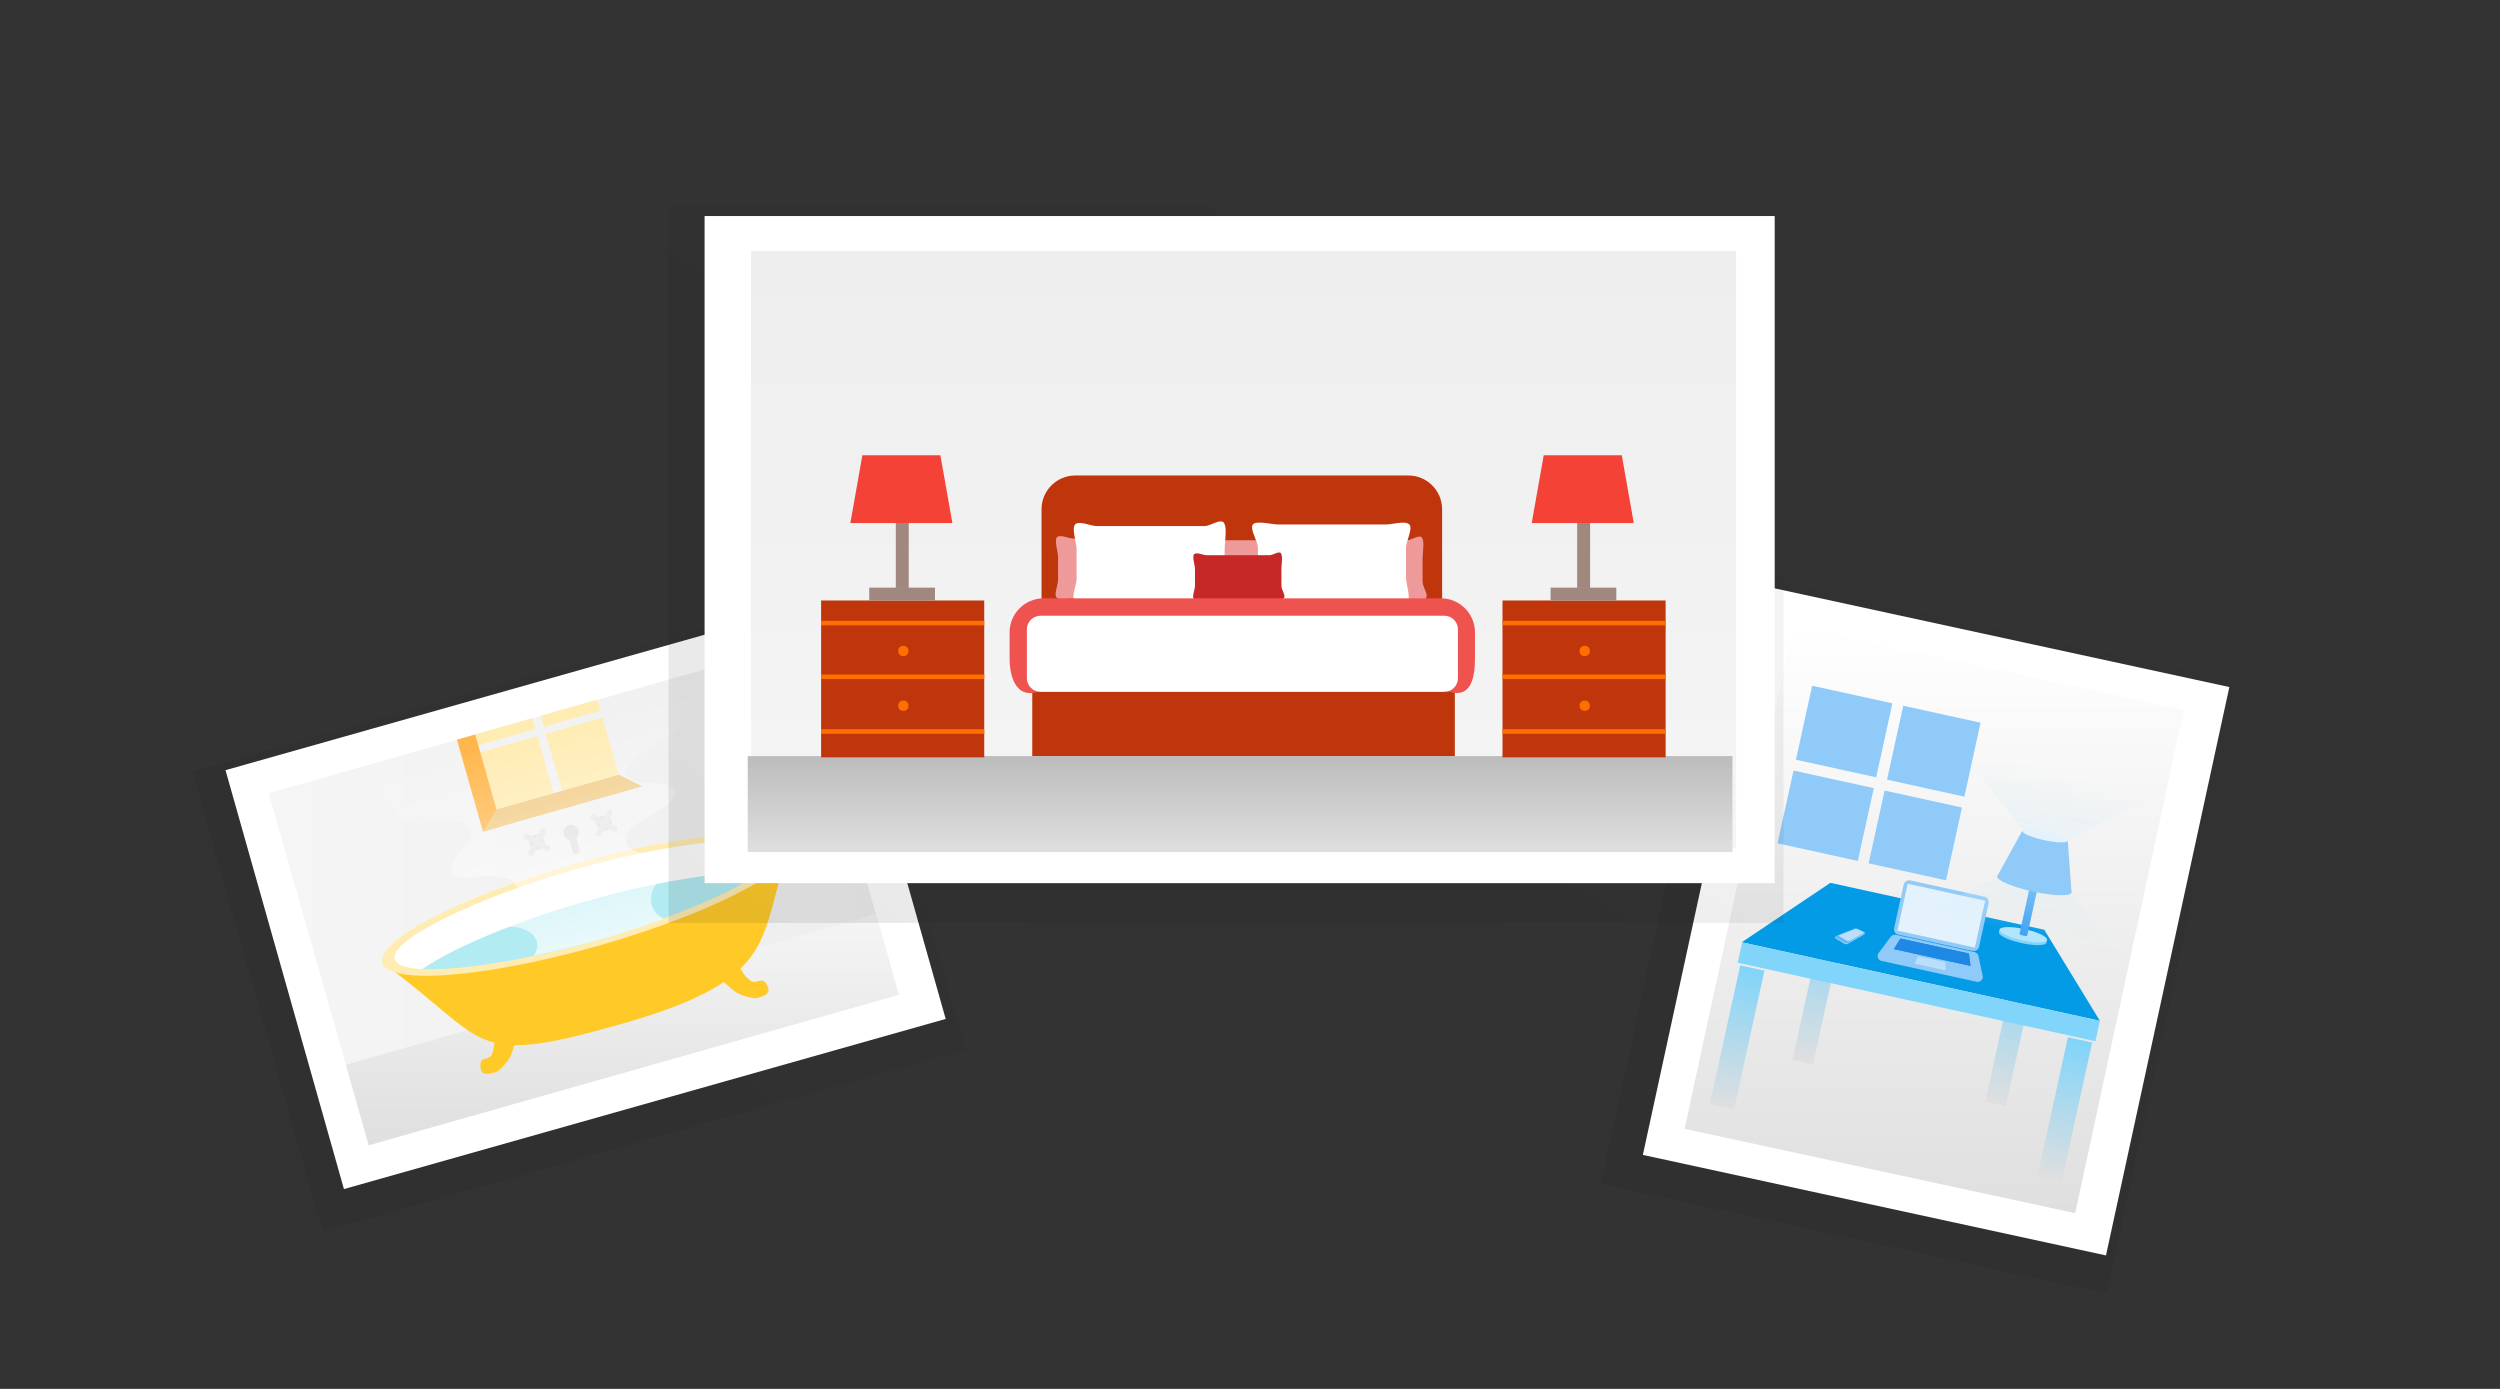 <svg xmlns="http://www.w3.org/2000/svg" width="720" height="400" viewBox="0 0 720 400"><rect x="0" y="0" width="720" height="400" fill="#333333" stroke="none"/><linearGradient id="a" x1="233.731" x2="100.593" y1="163.051" y2="352" gradientUnits="userSpaceOnUse" gradientTransform="matrix(1.016 .005 .005 1.032 -4.45 -4.402)"><stop offset="0" style="stop-color:#111111;stop-opacity:0.03"/><stop offset="1" style="stop-color:#111111;stop-opacity:0.1"/></linearGradient><path fill="url(#a)" d="M278.04 302.36L92.87 354.72 55.41 222.21l185.16-52.35"/><path fill="#FFF" d="M64.944 221.81l173.301-49.002 34.113 120.644-173.301 49.002z"/><linearGradient id="b" x1="77.395" x2="258.854" y1="257.45" y2="257.45" gradientUnits="userSpaceOnUse"><stop offset="0" style="stop-color:#F5F5F5"/><stop offset="1" style="stop-color:#EEEEEE"/></linearGradient><path fill="url(#b)" d="M77.39 228.43l152.67-43.35 28.79 101.39-152.66 43.35"/><linearGradient id="c" x1="179.227" x2="179.227" y1="329.822" y2="263.279" gradientUnits="userSpaceOnUse"><stop offset="0" style="stop-color:#DFDFDF"/><stop offset="1" style="stop-color:#F5F5F5"/></linearGradient><path fill="url(#c)" d="M99.6 306.63l152.67-43.35 6.58 23.19-152.66 43.35"/><path fill="#FFF" d="M165.44 248.79c-32.41 9.2-57.18 21.95-55.33 28.47 18.56 10.72 24.31 30.16 68.42 17.64 47.14-13.38 37.81-30.97 48.94-50.96-1.85-6.53-29.63-4.35-62.03 4.85z"/><path fill="#B2EBF2" d="M174.86 280.01c-17.66 5.01-35.36 8.09-46.5 8.28-4.27-2.07-4.87-.63-5.47-2.75-.29-1.01-5.76-2.37-4.47-3.73 6-6.3 27.46-15.75 50.61-22.33 22.35-6.35 44.76-9.58 53.86-7.81 2.37.46.62 1.9-.46 4.42-1.08 2.51-2.09 5.56-2.09 5.56s-26.81 13.06-45.48 18.36z"/><path fill="#FFCDD2" d="M128.88 262.08c2.07-.98 4.28-1.96 6.62-2.95-2.34.99-4.55 1.97-6.62 2.95zM196.35 241.86c1.67-.26 3.29-.49 4.86-.69-1.57.2-3.19.43-4.86.69zM193.81 242.27c-8.57 1.45-18.25 3.64-28.37 6.52-11.14 3.16-21.38 6.74-29.94 10.35 8.56-3.6 18.8-7.19 29.94-10.35 10.12-2.88 19.8-5.07 28.37-6.52z"/><path fill="#FFCA28" d="M172.14 272.4c-32.41 9.2-56.55 8.84-62.03 4.85 31.29 22.71 24.35 30.29 68.45 17.77 47.14-13.38 39.4-24.77 48.9-51.09-2.29 6.38-22.91 19.27-55.32 28.47z"/><ellipse cx="164.47" cy="239.78" fill="#DFDFDF" transform="rotate(-15.846 164.504 239.798)" rx="2.21" ry="2.21"/><ellipse cx="173.99" cy="237.08" fill="#DFDFDF" transform="rotate(-15.846 174.023 237.095)" rx="2.21" ry="2.21"/><ellipse cx="154.65" cy="242.57" fill="#DFDFDF" transform="rotate(-15.846 154.684 242.587)" rx="2.21" ry="2.21"/><path fill="#DFDFDF" d="M166.18 245.98c-.57.16-1.16-.17-1.32-.74l-1.17-4.12c-.16-.57.17-1.16.74-1.32.57-.16 1.16.17 1.32.74l1.17 4.12c.16.57-.17 1.16-.74 1.32z"/><path fill="#FFECB3" d="M165.44 248.79c-32.41 9.2-57.18 21.95-55.33 28.47 1.85 6.52 29.62 4.35 62.03-4.85s57.18-21.95 55.33-28.47c-1.85-6.53-29.63-4.35-62.03 4.85zm6.26 22.07c-28.16 7.99-56.41 11.05-58.02 5.39-1.61-5.67 24.04-17.91 52.2-25.91 28.16-7.99 56.41-11.05 58.02-5.39 1.61 5.67-24.04 17.91-52.2 25.91z"/><g fill="#FFECB3"><path d="M138.375 216.692l16.392-4.654 4.654 16.392-16.392 4.654zM157.163 211.351l16.392-4.654 4.654 16.392-16.392 4.654zM136.898 211.469l16.392-4.654.904 3.184-16.392 4.654zM155.679 206.141l16.392-4.654.904 3.184-16.392 4.654z"/></g><path fill="#FFB74D" d="M131.594 213.023l5.281-1.499 7.513 26.465-5.281 1.499z"/><path fill="#F1CB83" d="M178.24 223.11l-35.19 9.99-3.92 6.38 45.8-13.01"/><path fill="#FFCA28" d="M206.2 280.71c3.99 3.7 5.47 5.24 7.56 5.91 2.08.67 3.35 1.06 4.52.73 1.17-.33 3.89-.95 2.83-3.18s-1.56-1.85-3.15-1.48c-1.6.38-1.74-.3-2.46-.81-1.65-1.18-2.92-4.62-4.75-6.62s-4.55 5.45-4.55 5.45zM149.28 296.87c-1.45 5.25-1.9 7.34-3.32 9-1.42 1.66-2.29 2.66-3.46 2.99s-3.81 1.23-4.08-1.21c-.27-2.45.36-2.39 1.9-2.91 1.56-.52 1.32-1.17 1.66-1.98.79-1.87.06-5.47.56-8.13.52-2.67 6.74 2.24 6.74 2.24z"/><linearGradient id="d" x1="-1010.621" x2="-1010.621" y1="1405.741" y2="1331.665" gradientUnits="userSpaceOnUse" gradientTransform="matrix(1.526 -.416 .226 .827 1404.94 -1314.035)"><stop offset="0" style="stop-color:#FFFFFF;stop-opacity:0.974"/><stop offset="1" style="stop-color:#FFFFFF;stop-opacity:0"/></linearGradient><path fill="url(#d)" d="M107.75 222.68c1.02 4.03 3.07 7.79 6.06 11.13 1.34 1.5 3.1 3.01 6.18 3.2 2.95.18 6.43-.89 9.52-.93 3.91-.05 6.69 1.79 6.3 4.19-.35 2.18-2.92 4.41-4.56 6.63-1.65 2.22-2.08 4.98.95 5.64 1.33.29 3.02.1 4.64-.04 3.08-.27 6.2-.33 8.63.35 2.42.67 4.02 2.21 3.35 4.08-.63 1.75-3 3.4-4.67 5.09s-2.48 3.95-.26 4.62c.89.27 2.08.21 3.18.25 6.35.23 9.46 4.27 6.63 8.34 9.26-1.9 24.12-5.56 37.5-10.64-4.71-2.07-5.28-8.58.18-12.11 2.96-1.92 7.51-3.99 6.91-6.01-.37-1.27-2.82-1.64-5.15-1.48s-4.79.7-7.04.67c-4.86-.06-7.35-3.25-4.92-6.29 1.84-2.3 5.6-4.05 8.68-5.98s5.77-4.74 4.17-6.46c-2.11-2.27-9.57-.63-12.43-2.52-1.65-1.1-1.19-3.14.32-4.88 1.51-1.75 3.9-3.29 6.2-4.8 10.76-7.07 20.76-14.53 29.85-22.26-18.75 5.98-37.5 11.93-56.27 17.86-18.91 5.99-34.66 9.79-53.95 12.35" opacity=".72"/><g fill="#EEE"><path d="M177.79 239.11l-.07.13c-.2.36-.65.49-1.01.29l-6.26-3.49c-.36-.2-.49-.65-.29-1.01l.07-.13c.2-.36.65-.49 1.01-.29l6.26 3.49c.36.2.48.65.29 1.01z"/><path d="M171.92 240.88l-.13-.07c-.36-.2-.49-.65-.29-1.01l3.49-6.26c.2-.36.65-.49 1.01-.29l.13.07c.36.2.49.65.29 1.01l-3.49 6.26c-.2.36-.65.49-1.01.29z"/></g><g fill="#EEE"><path d="M158.48 244.59l-.07.13c-.2.36-.65.49-1.01.29l-6.26-3.49c-.36-.2-.49-.65-.29-1.01l.07-.13c.2-.36.65-.49 1.01-.29l6.26 3.49c.36.2.49.65.29 1.01z"/><path d="M152.61 246.36l-.13-.07c-.36-.2-.49-.65-.29-1.01l3.49-6.26c.2-.36.65-.49 1.01-.29l.13.07c.36.2.49.65.29 1.01l-3.49 6.26c-.19.36-.65.49-1.01.29z"/></g><linearGradient id="e" x1="615.72" x2="492.673" y1="177.005" y2="354.943" gradientUnits="userSpaceOnUse" gradientTransform="matrix(1.05 .004 .004 1.03 -29.81 -7.91)"><stop offset="0" style="stop-color:#111111;stop-opacity:0.03"/><stop offset="1" style="stop-color:#111111;stop-opacity:0.1"/></linearGradient><path fill="url(#e)" d="M606.72 372.6l-145.66-31.62 38.31-176.5 145.66 31.61"/><path fill="#FFF" d="M508.673 168.922l133.378 28.95-35.529 163.691-133.378-28.95z"/><path fill="#90CAF9" d="M519.596 187.472l103.945 22.561-29.102 134.082-103.945-22.561z"/><linearGradient id="f" x1="557.061" x2="557.061" y1="349.392" y2="180.155" gradientUnits="userSpaceOnUse"><stop offset="0" style="stop-color:#DFDFDF"/><stop offset="1" style="stop-color:#FFFFFF"/></linearGradient><path fill="url(#f)" d="M516.46 180.15l-31.29 144.96 112.48 24.28 31.29-144.96-112.48-24.28zm28.55 22.42l-4.67 21.3-23.11-5.07 4.67-21.3 23.11 5.07zm-28.47 19.35l23.11 5.07-4.6 20.96-23.11-5.07 4.6-20.96zm21.63 26.72l4.6-20.96 22.28 4.89-4.6 20.96-22.28-4.89zm27.57-19.2l-22.28-4.89 4.67-21.3 22.28 4.89-4.67 21.3z"/><linearGradient id="g" x1="681.383" x2="681.383" y1="305.429" y2="258.919" gradientUnits="userSpaceOnUse" gradientTransform="rotate(12.374 570.175 -180.352)"><stop offset="0" style="stop-color:#DFDFDF"/><stop offset="1" style="stop-color:#81D4FA"/></linearGradient><path fill="url(#g)" d="M577.66 318.61l-5.9-1.3 9.97-45.43 5.89 1.3"/><linearGradient id="h" x1="-177.818" x2="-177.818" y1="-899.328" y2="-876.879" gradientUnits="userSpaceOnUse" gradientTransform="rotate(-167.626 267.388 -370.336)"><stop offset="0" style="stop-color:#E3F2FD;stop-opacity:0.5"/><stop offset=".364" style="stop-color:#DBEDF4;stop-opacity:0.287"/><stop offset=".857" style="stop-color:#D4E8EC;stop-opacity:0"/></linearGradient><path fill="url(#h)" d="M624.37 227.28l-61.56-13.5 19.98 25.43 12.59 2.85"/><linearGradient id="i" x1="624.571" x2="624.571" y1="305.429" y2="258.919" gradientUnits="userSpaceOnUse" gradientTransform="rotate(12.374 570.175 -180.352)"><stop offset="0" style="stop-color:#DFDFDF"/><stop offset="1" style="stop-color:#81D4FA"/></linearGradient><path fill="url(#i)" d="M522.17 306.43l-5.9-1.29 9.96-45.43 5.9 1.29"/><path fill="#039BE5" d="M604.76 293.99l-103.13-22.62 25.51-17.11 61.61 13.51"/><path fill="#81D4FA" d="M501.741 271.42l103.023 22.602-1.284 5.851-103.023-22.602z"/><linearGradient id="j" x1="701.208" x2="701.208" y1="323.086" y2="282.181" gradientUnits="userSpaceOnUse" gradientTransform="rotate(12.374 570.175 -180.352)"><stop offset="0" style="stop-color:#DFDFDF"/><stop offset="1" style="stop-color:#81D4FA"/></linearGradient><path fill="url(#j)" d="M593.78 340.22l-6.98-1.53 8.77-39.96 6.97 1.53"/><linearGradient id="k" x1="604.586" x2="604.586" y1="323.086" y2="282.181" gradientUnits="userSpaceOnUse" gradientTransform="rotate(12.374 570.175 -180.352)"><stop offset="0" style="stop-color:#DFDFDF"/><stop offset="1" style="stop-color:#81D4FA"/></linearGradient><path fill="url(#k)" d="M499.4 319.52l-6.98-1.53 8.77-39.96 6.97 1.53"/><path fill="#81D4FA" d="M575.876 267.74l.752.165-.178.811-.752-.165zM588.797 270.569l.752.165-.178.811-.752-.165z"/><ellipse cx="582.54" cy="270.01" fill="#81D4FA" transform="rotate(-77.626 582.53 269.998)" rx="1.66" ry="7"/><ellipse cx="582.71" cy="269.22" fill="#B3E5FC" transform="rotate(-77.626 582.703 269.21)" rx="1.66" ry="7"/><path fill="#42A5F5" d="M584.941 253.791l2.217.486-3.332 15.189-2.217-.486z"/><ellipse cx="582.71" cy="269.22" fill="#42A5F5" transform="rotate(-77.626 582.703 269.21)" rx=".26" ry="1.11"/><path fill="#90CAF9" d="M568.09 273.87l-21.38-4.69c-.85-.19-1.39-1.03-1.2-1.88l2.75-12.54c.19-.85 1.03-1.39 1.88-1.2l21.38 4.69c.85.19 1.39 1.03 1.2 1.88l-2.75 12.54c-.19.84-1.03 1.38-1.88 1.2zM569.3 282.76l-27.42-6.01c-1.03-.23-1.48-1.44-.84-2.28l3.53-4.7c.34-.45.91-.66 1.46-.54l22.65 4.97c.55.12.98.55 1.1 1.11l1.24 5.74c.22 1.02-.69 1.93-1.72 1.71z"/><path fill="#1E88E5" d="M567.51 278.18l-22.08-4.84 1.91-3.04 19.71 4.32"/><path fill="#1E88E5" d="M567.51 278.18l-22.08-4.84 1.91-3.04 19.71 4.32"/><path fill="#BBDEFB" d="M560.32 279.48l-8.91-1.95.98-2.16 7.95 1.75"/><path fill="#E3F2FD" d="M549.413 254.515l22.31 4.895-2.962 13.499-22.31-4.895z"/><path fill="#81D4FA" d="M534.82 267.8l2.03.92c.18.08.19.33.02.42l-4.65 2.66c-.33.19-.74.19-1.07-.01l-2.49-1.47c-.18-.11-.16-.37.04-.45l5.31-2.1c.26-.1.55-.09.81.03z"/><path fill="#81D4FA" d="M528.628 269.744l.293.064-.077.352-.293-.064zM536.758 268.613l.293.064-.077.352-.293-.064z"/><path fill="#64B5F6" d="M534.89 267.47l2.03.92c.18.08.19.33.02.42l-4.65 2.66c-.33.19-.74.19-1.07-.01l-2.49-1.47c-.18-.11-.16-.37.04-.45l5.31-2.1c.26-.09.55-.09.81.03z"/><path fill="#BBDEFB" d="M534.87 267.59l1.79.81c.16.07.17.29.02.37l-3.86 2.15c-.29.17-.65.16-.94-.01l-2.14-1.22c-.16-.09-.14-.33.03-.39l4.39-1.72c.23-.1.49-.1.71.01z"/><linearGradient id="l" x1="-593.969" x2="-593.969" y1="-70.809" y2="-48.36" gradientUnits="userSpaceOnUse" gradientTransform="rotate(12.374 -1484.332 5535.72)"><stop offset="0" style="stop-color:#E3F2FD;stop-opacity:0.5"/><stop offset=".364" style="stop-color:#DBEDF4;stop-opacity:0.287"/><stop offset=".857" style="stop-color:#D4E8EC;stop-opacity:0"/></linearGradient><path fill="url(#l)" d="M551.39 264.73l61.55 13.5-19.98-25.43-12.59-2.85"/><path fill="#90CAF9" d="M582.42 239.26l-7.23 13.09 21.41 4.71-1.09-14.93"/><ellipse cx="588.96" cy="240.73" fill="#E3F2FD" transform="rotate(-77.626 588.953 240.717)" rx="1.28" ry="6.7"/><ellipse cx="585.89" cy="254.74" fill="#90CAF9" transform="rotate(-77.626 585.88 254.727)" rx="2.09" ry="10.95"/><linearGradient id="m" x1="454.457" x2="251.706" y1="17.677" y2="307.235" gradientUnits="userSpaceOnUse"><stop offset="0" style="stop-color:#111111;stop-opacity:0.03"/><stop offset="1" style="stop-color:#111111;stop-opacity:0.1"/></linearGradient><path fill="url(#m)" d="M192.54 59.11h321.09v206.7H192.54z"/><path fill="#FFF" d="M202.92 62.22h308.19v192.13H202.92z"/><linearGradient id="n" x1="358.143" x2="358.143" y1="244.312" y2="72.25" gradientUnits="userSpaceOnUse"><stop offset="0" style="stop-color:#F5F5F5"/><stop offset="1" style="stop-color:#EEEEEE"/></linearGradient><path fill="url(#n)" d="M216.28 72.25h283.73v172.06H216.28z"/><g><defs><path id="o" d="M458.171 253.215h-203.72v-65.65h203.72z"/></defs></g><linearGradient id="p" x1="357.148" x2="357.148" y1="245.396" y2="217.775" gradientUnits="userSpaceOnUse"><stop offset="0" style="stop-color:#DFDFDF"/><stop offset="1" style="stop-color:#BCBCBC"/></linearGradient><path fill="url(#p)" d="M215.35 217.77h283.59v27.62H215.35z"/><g><path fill="#BF360C" d="M405.59 136.94H309.7c-5.38 0-9.74 4.36-9.74 9.74v40.25c0 5.38 4.36 9.74 9.74 9.74h95.89c5.38 0 9.74-4.36 9.74-9.74v-40.25c0-5.38-4.36-9.74-9.74-9.74z"/><path fill="#EF9A9A" d="M409.7 167.52v-6.64c0-1.55.65-5.13-.23-6.1-.78-.86-3.02.81-4.16.81h-67.39c-.06-.56-.18-1.02-.42-1.29-.78-.86-3.02.81-4.16.81h-1.02c-.89-.22-1.74-.34-2.25 0h-20.96c-1.28 0-3.96-1.36-4.77-.31-.72.94.38 4.22.38 5.6v6.64c0 1.46-1.24 4.08-.44 5.03.79.96 3.62.26 4.84.26h20.56c.04.07.06.16.11.22.79.96 3.62.26 4.84.26h70.7c1.15 0 4.55.37 5.33-.51.85-.96-.96-3.25-.96-4.78z"/><path fill="#FFF" d="M347.02 173.41h-31.29c-1.57 0-5.22.89-6.24-.33-1.03-1.22.57-4.54.57-6.4v-8.45c0-1.76-1.42-5.92-.48-7.12 1.04-1.33 4.51.39 6.16.39h31.29c1.47 0 4.36-2.12 5.37-1.03 1.14 1.23.3 5.78.3 7.75v8.45c0 1.95 2.33 4.85 1.21 6.08-1.02 1.13-5.4.66-6.89.66zM367.96 151.05h31.29c1.57 0 5.64-1.19 6.67.03s-1 4.84-1 6.7v8.45c0 1.76 1.42 5.92.48 7.12-1.04 1.33-4.51-.39-6.16-.39h-31.29c-1.47 0-4.36 2.12-5.37 1.03-1.14-1.23-.3-5.78-.3-7.75v-8.45c0-1.95-2.52-5.57-1.4-6.8 1.02-1.12 5.59.06 7.08.06z"/><path fill="#C62828" d="M365.74 172.68h-18.27c-.91 0-3.05.52-3.65-.19-.6-.71.33-2.65.33-3.74v-4.93c0-1.03-.83-3.46-.28-4.16.6-.78 2.63.23 3.59.23h18.27c.86 0 2.55-1.24 3.14-.6.66.72.18 3.38.18 4.53v4.93c0 1.14 1.36 2.83.71 3.55-.59.66-3.15.38-4.02.38z"/><path fill="#BF360C" d="M297.29 193.07h121.7v24.67h-121.7z"/><path fill="#EF5350" d="M418.36 199.47c-2.42-.46-10.29-2.81-12.71-3.23-12.08-2.13-36.79-.79-49.06-.78-11.85.01-35.74-1.33-47.39.85-2.25.42-9.01 2.72-11.25 3.17-5.32 1.07-7.19-4.47-7.19-9.9v-7.44c0-5.43 4.4-9.83 9.83-9.83h114.37c5.43 0 9.83 4.4 9.83 9.83v7.44c.01 5.42-1.1 10.91-6.43 9.89z"/><path fill="#FFF" d="M415.95 199.25H299.68c-2.18 0-3.94-1.77-3.94-3.94v-14.04c0-2.18 1.77-3.94 3.94-3.94h116.27c2.18 0 3.94 1.77 3.94 3.94v14.04c0 2.18-1.76 3.94-3.94 3.94z"/><path fill="#BF360C" d="M236.48 172.94h46.98v45.18h-46.98z"/><path fill="#FF6F00" d="M236.48 178.79h46.98v1.31h-46.98zM236.48 194.25h46.98v1.31h-46.98z"/><path fill="#A1887F" d="M257.99 137.63h3.73v31.6h-3.73zM250.34 169.24h18.93v3.69h-18.93z"/><circle cx="260.17" cy="187.48" r="1.49" fill="#FF6F00"/><path fill="#FF6F00" d="M236.48 210.02h46.98v1.31h-46.98z"/><circle cx="260.17" cy="203.25" r="1.49" fill="#FF6F00"/><path fill="#F44336" d="M274.29 150.65H244.9l3.46-19.54h22.47"/><g><path fill="#BF360C" d="M432.72 172.94h46.98v45.18h-46.98z"/><path fill="#FF6F00" d="M432.72 178.79h46.98v1.31h-46.98zM432.72 194.25h46.98v1.31h-46.98z"/><path fill="#A1887F" d="M454.22 137.63h3.73v31.6h-3.73zM446.57 169.24h18.93v3.69h-18.93z"/><circle cx="456.4" cy="187.48" r="1.49" fill="#FF6F00"/><path fill="#FF6F00" d="M432.72 210.02h46.98v1.31h-46.98z"/><circle cx="456.4" cy="203.25" r="1.49" fill="#FF6F00"/><path fill="#F44336" d="M470.53 150.65h-29.4l3.46-19.54h22.48"/></g></g></svg>
